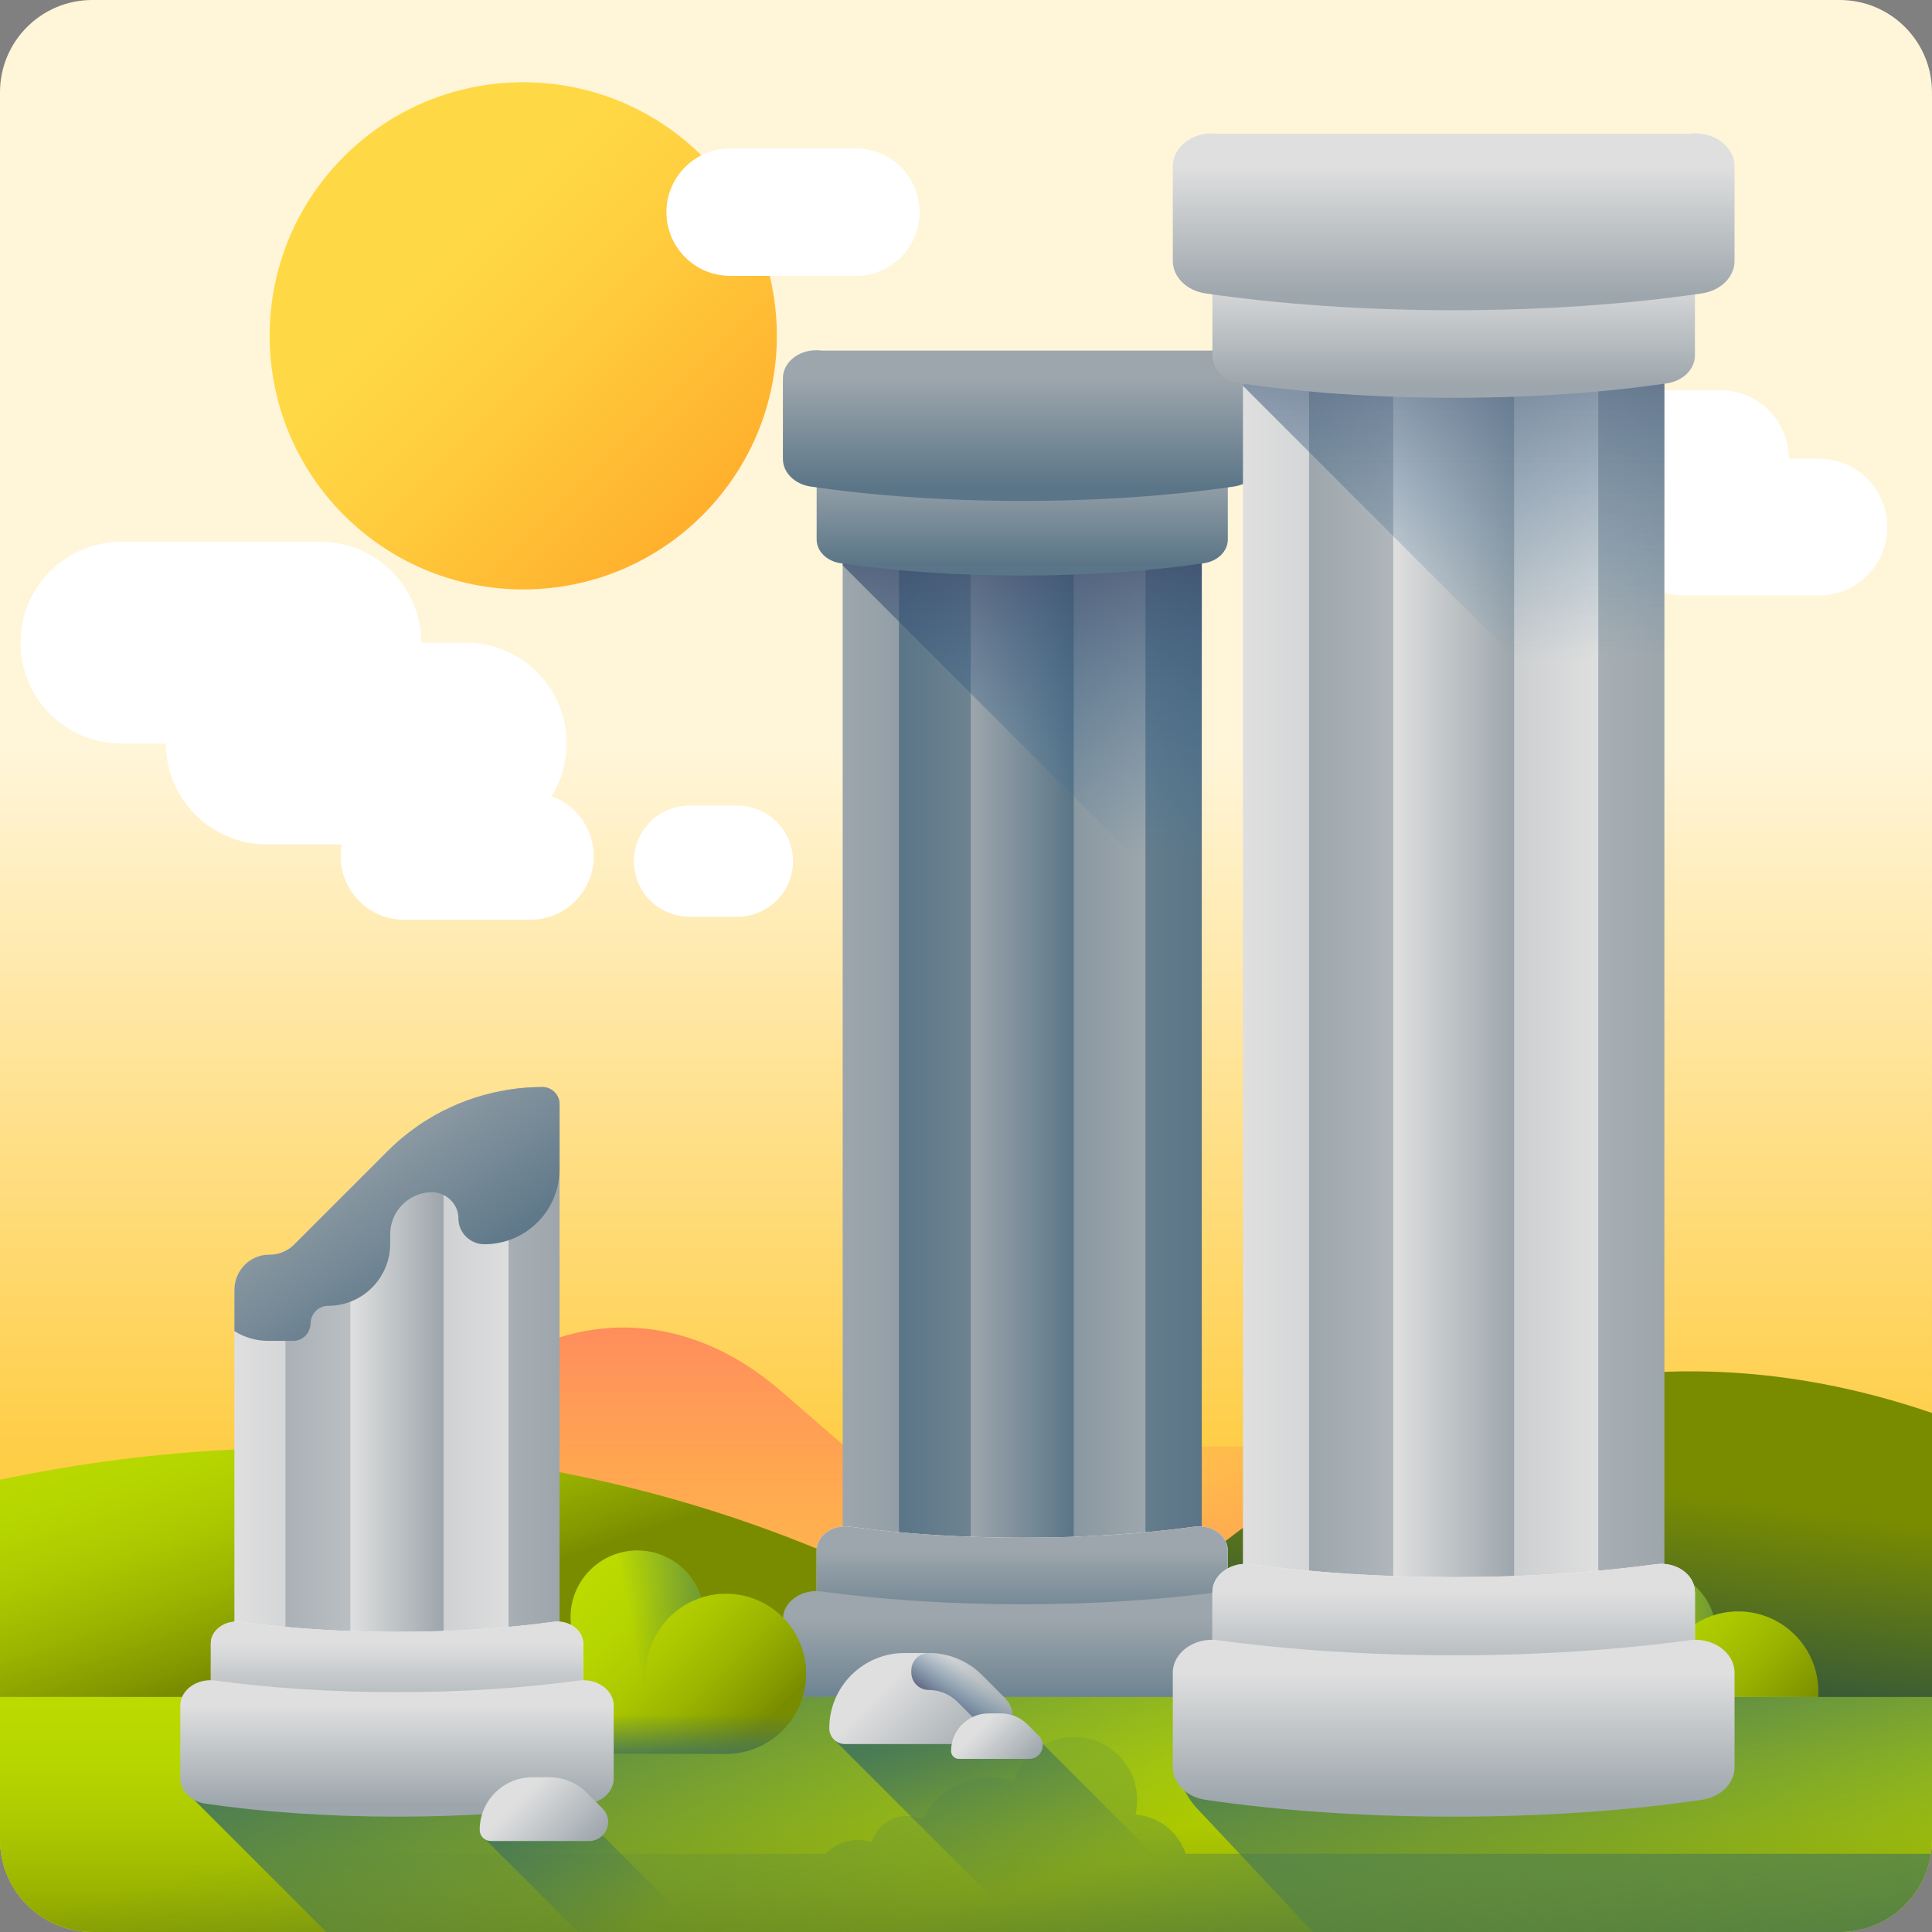 

<svg id="Capa_1" enable-background="new 0 0 510.002 510.002" height="512" viewBox="0 0 510.002 510.002" width="512" xmlns="http://www.w3.org/2000/svg" xmlns:xlink="http://www.w3.org/1999/xlink"><rect x="0" y="0" width="510.002" height="510.002" fill="#808080" stroke="none"/><linearGradient id="SVGID_1_" gradientUnits="userSpaceOnUse" x1="255" x2="255" y1="198.001" y2="382.069"><stop offset="0" stop-color="#fff5d9"/><stop offset="1" stop-color="#ffce47"/></linearGradient><linearGradient id="SVGID_2_" gradientUnits="userSpaceOnUse" x1="116.791" x2="201.676" y1="67.317" y2="152.203"><stop offset="0" stop-color="#ffd945"/><stop offset=".304" stop-color="#ffcd3e"/><stop offset=".856" stop-color="#ffad2b"/><stop offset="1" stop-color="#ffa325"/></linearGradient><linearGradient id="lg1"><stop offset="0" stop-color="#ff9356" stop-opacity="0"/><stop offset="1" stop-color="#ff755c"/></linearGradient><linearGradient id="SVGID_3_" gradientUnits="userSpaceOnUse" x1="401" x2="401" xlink:href="#lg1" y1="460.202" y2="351.007"/><linearGradient id="SVGID_4_" gradientUnits="userSpaceOnUse" x1="164.948" x2="164.948" xlink:href="#lg1" y1="463.883" y2="321.799"/><linearGradient id="SVGID_5_" gradientUnits="userSpaceOnUse" x1="255.879" x2="307.009" xlink:href="#lg1" y1="381.337" y2="484.732"/><linearGradient id="SVGID_6_" gradientUnits="userSpaceOnUse" x1="327.028" x2="264.304" xlink:href="#lg1" y1="404.032" y2="444.889"/><linearGradient id="SVGID_7_" gradientUnits="userSpaceOnUse" x1="403.782" x2="394.512" y1="388.656" y2="459.337"><stop offset="0" stop-color="#798c00"/><stop offset="1" stop-color="#1b444f"/></linearGradient><linearGradient id="lg2"><stop offset="0" stop-color="#bada00"/><stop offset=".219" stop-color="#b6d600"/><stop offset=".45" stop-color="#acc900"/><stop offset=".687" stop-color="#9ab400"/><stop offset=".927" stop-color="#829700"/><stop offset="1" stop-color="#798c00"/></linearGradient><linearGradient id="SVGID_8_" gradientUnits="userSpaceOnUse" x1="108.706" x2="131.927" xlink:href="#lg2" y1="348.845" y2="417.216"/><linearGradient id="lg3"><stop offset="0" stop-color="#9da6ac"/><stop offset="1" stop-color="#5a7587"/></linearGradient><linearGradient id="SVGID_9_" gradientUnits="userSpaceOnUse" x1="222.449" x2="317.242" xlink:href="#lg3" y1="272.749" y2="272.749"/><linearGradient id="SVGID_10_" gradientTransform="matrix(-1 0 0 1 -4060 0)" gradientUnits="userSpaceOnUse" x1="-4362.371" x2="-4297.319" xlink:href="#lg3" y1="272.749" y2="272.749"/><linearGradient id="SVGID_11_" gradientUnits="userSpaceOnUse" x1="256.258" x2="283.432" xlink:href="#lg3" y1="272.749" y2="272.749"/><linearGradient id="lg4"><stop offset="0" stop-color="#2f73a0" stop-opacity="0"/><stop offset=".503" stop-color="#345278" stop-opacity=".503"/><stop offset="1" stop-color="#3a2f4d"/></linearGradient><linearGradient id="SVGID_12_" gradientUnits="userSpaceOnUse" x1="269.845" x2="269.845" xlink:href="#lg4" y1="226.317" y2="108.823"/><linearGradient id="SVGID_13_" gradientUnits="userSpaceOnUse" x1="269.845" x2="269.845" xlink:href="#lg3" y1="124.066" y2="149.049"/><linearGradient id="lg5"><stop offset="0" stop-color="#f8f6fb"/><stop offset="1" stop-color="#efdcfb"/></linearGradient><linearGradient id="SVGID_14_" gradientUnits="userSpaceOnUse" x1="269.845" x2="269.845" xlink:href="#lg5" y1="409.235" y2="434.218"/><linearGradient id="SVGID_15_" gradientUnits="userSpaceOnUse" x1="269.845" x2="269.845" xlink:href="#lg3" y1="409.235" y2="434.218"/><linearGradient id="SVGID_16_" gradientUnits="userSpaceOnUse" x1="269.845" x2="269.845" xlink:href="#lg3" y1="99.795" y2="128.879"/><linearGradient id="SVGID_17_" gradientUnits="userSpaceOnUse" x1="269.845" x2="269.845" xlink:href="#lg3" y1="427.359" y2="456.443"/><linearGradient id="SVGID_18_" gradientUnits="userSpaceOnUse" x1="419.75" x2="461.226" xlink:href="#lg2" y1="426.055" y2="467.531"/><linearGradient id="lg6"><stop offset="0" stop-color="#43765a" stop-opacity="0"/><stop offset="1" stop-color="#43765a"/></linearGradient><linearGradient id="SVGID_19_" gradientUnits="userSpaceOnUse" x1="433.364" x2="466.926" xlink:href="#lg6" y1="431.954" y2="425.819"/><linearGradient id="SVGID_20_" gradientUnits="userSpaceOnUse" x1="441.155" x2="441.155" xlink:href="#lg6" y1="457.168" y2="469.539"/><linearGradient id="SVGID_21_" gradientUnits="userSpaceOnUse" x1="255" x2="255" xlink:href="#lg2" y1="449.059" y2="522.009"/><linearGradient id="SVGID_22_" gradientUnits="userSpaceOnUse" x1="244.263" x2="283.929" xlink:href="#lg6" y1="446.061" y2="606.778"/><linearGradient id="SVGID_23_" gradientUnits="userSpaceOnUse" x1="289.685" x2="258.972" xlink:href="#lg6" y1="489.817" y2="398.197"/><linearGradient id="SVGID_24_" gradientUnits="userSpaceOnUse" x1="425.846" x2="405.175" xlink:href="#lg6" y1="520.513" y2="436.239"/><linearGradient id="SVGID_25_" gradientUnits="userSpaceOnUse" x1="276.251" x2="260.783" xlink:href="#lg6" y1="497.769" y2="446.603"/><linearGradient id="lg7"><stop offset="0" stop-color="#dfdfdf"/><stop offset="1" stop-color="#9da6ac"/></linearGradient><linearGradient id="SVGID_26_" gradientUnits="userSpaceOnUse" x1="233.8" x2="256.32" xlink:href="#lg7" y1="444.787" y2="467.308"/><linearGradient id="SVGID_27_" gradientUnits="userSpaceOnUse" x1="257.603" x2="247.845" xlink:href="#lg4" y1="443.003" y2="455.14"/><linearGradient id="SVGID_28_" gradientUnits="userSpaceOnUse" x1="258.503" x2="269.763" xlink:href="#lg7" y1="456.509" y2="467.769"/><linearGradient id="SVGID_29_" gradientUnits="userSpaceOnUse" x1="328.112" x2="439.356" xlink:href="#lg7" y1="253.423" y2="253.423"/><linearGradient id="SVGID_30_" gradientTransform="matrix(-1 0 0 1 -4060 0)" gradientUnits="userSpaceOnUse" x1="-4481.905" x2="-4405.564" xlink:href="#lg7" y1="253.423" y2="253.423"/><linearGradient id="SVGID_31_" gradientUnits="userSpaceOnUse" x1="367.789" x2="399.679" xlink:href="#lg7" y1="253.423" y2="253.423"/><linearGradient id="SVGID_32_" gradientUnits="userSpaceOnUse" x1="383.734" x2="383.734" xlink:href="#lg4" y1="174.307" y2="36.423"/><linearGradient id="SVGID_33_" gradientUnits="userSpaceOnUse" x1="383.734" x2="383.734" xlink:href="#lg7" y1="72.312" y2="101.63"/><linearGradient id="SVGID_34_" gradientUnits="userSpaceOnUse" x1="383.734" x2="383.734" xlink:href="#lg5" y1="420.222" y2="449.54"/><linearGradient id="SVGID_35_" gradientUnits="userSpaceOnUse" x1="383.734" x2="383.734" xlink:href="#lg7" y1="420.222" y2="449.54"/><linearGradient id="SVGID_36_" gradientUnits="userSpaceOnUse" x1="383.734" x2="383.734" xlink:href="#lg7" y1="43.828" y2="77.96"/><linearGradient id="SVGID_37_" gradientUnits="userSpaceOnUse" x1="383.734" x2="383.734" xlink:href="#lg7" y1="441.49" y2="475.622"/><linearGradient id="SVGID_38_" gradientUnits="userSpaceOnUse" x1="152.549" x2="194.025" xlink:href="#lg2" y1="421.388" y2="462.864"/><linearGradient id="SVGID_39_" gradientUnits="userSpaceOnUse" x1="166.163" x2="199.725" xlink:href="#lg6" y1="427.287" y2="421.152"/><linearGradient id="SVGID_40_" gradientUnits="userSpaceOnUse" x1="173.953" x2="173.953" xlink:href="#lg6" y1="452.501" y2="464.872"/><linearGradient id="SVGID_41_" gradientUnits="userSpaceOnUse" x1="61.88" x2="147.71" xlink:href="#lg7" y1="364.337" y2="364.337"/><linearGradient id="SVGID_42_" gradientUnits="userSpaceOnUse" x1="136" x2="59.974" xlink:href="#lg7" y1="364.687" y2="364.687"/><linearGradient id="SVGID_43_" gradientUnits="userSpaceOnUse" x1="92.49" x2="117.1" xlink:href="#lg7" y1="367.452" y2="367.452"/><linearGradient id="SVGID_44_" gradientUnits="userSpaceOnUse" x1="104.795" x2="104.795" xlink:href="#lg5" y1="433.778" y2="456.398"/><linearGradient id="SVGID_45_" gradientUnits="userSpaceOnUse" x1="104.795" x2="104.795" xlink:href="#lg7" y1="433.778" y2="456.398"/><linearGradient id="SVGID_46_" gradientUnits="userSpaceOnUse" x1="104.795" x2="104.795" xlink:href="#lg7" y1="450.187" y2="476.521"/><linearGradient id="SVGID_47_" gradientUnits="userSpaceOnUse" x1="86.316" x2="120.316" xlink:href="#lg3" y1="294.897" y2="342.397"/><linearGradient id="SVGID_48_" gradientUnits="userSpaceOnUse" x1="163.505" x2="141.506" xlink:href="#lg6" y1="511.282" y2="471.284"/><linearGradient id="SVGID_49_" gradientUnits="userSpaceOnUse" x1="137.058" x2="152.829" xlink:href="#lg7" y1="475.054" y2="490.825"/><g><path d="m485.638 510.001h-461.276c-13.455 0-24.362-10.908-24.362-24.362v-461.276c0-13.455 10.907-24.362 24.362-24.362h461.275c13.456 0 24.363 10.907 24.363 24.362v461.275c0 13.455-10.907 24.363-24.362 24.363z" fill="url(#SVGID_1_)"/><path d="m194.667 242.001h-12.667c-8.1 0-14.667-6.566-14.667-14.667 0-8.1 6.566-14.667 14.667-14.667h12.667c8.1 0 14.667 6.566 14.667 14.667-.001 8.1-6.567 14.667-14.667 14.667z" fill="#fff"/><circle cx="138.124" cy="88.651" fill="url(#SVGID_2_)" r="66.943"/><g fill="#fff"><path d="m225.922 72.822h-33.178c-9.29 0-16.821-7.531-16.821-16.821 0-9.29 7.531-16.821 16.821-16.821h33.178c9.29 0 16.821 7.531 16.821 16.821 0 9.29-7.531 16.821-16.821 16.821z"/><path d="m145.634 210.196c2.492-4.052 3.932-8.821 3.932-13.928 0-14.706-11.922-26.627-26.627-26.627h-11.749c0-14.706-11.922-26.627-26.627-26.627h-52.52c-14.706 0-26.627 11.922-26.627 26.627s11.922 26.627 26.627 26.627h11.748c0 14.706 11.922 26.627 26.627 26.627h19.803c-.188 1.008-.298 2.043-.298 3.105 0 9.29 7.531 16.821 16.821 16.821h33.178c9.29 0 16.821-7.531 16.821-16.821 0-7.281-4.635-13.463-11.109-15.804z"/></g><path d="m480.165 121.081h-7.964c0-9.968-8.081-18.049-18.049-18.049h-35.6c-9.968 0-18.049 8.081-18.049 18.049s8.081 18.049 18.049 18.049h7.963c0 9.968 8.081 18.049 18.049 18.049h35.6c9.968 0 18.049-8.081 18.049-18.049.001-9.968-8.08-18.049-18.048-18.049z" fill="#fff"/><g><path d="m322 447.978 54.149-61.873c15.218-17.388 33.864-17.453 49.111-.171l54.74 62.044z" fill="url(#SVGID_3_)"/><path d="m30.562 447.978 92.111-80.51c25.886-22.626 57.605-22.71 83.542-.223l93.117 80.733z" fill="url(#SVGID_4_)"/><g><path d="m333.673 381.839h-26.496c-8.378 0-16.414-4.276-22.338-11.886-12.337-15.849-32.339-15.849-44.676 0l-60.738 78.026h218.818l-42.232-54.253c-5.925-7.612-13.96-11.887-22.338-11.887z" fill="url(#SVGID_5_)"/><path d="m356.011 393.725c-5.924-7.611-13.96-11.886-22.338-11.886h-26.496c-8.292 0-16.344-4.068-22.162-11.659-7.237-9.443-17.17-13.356-26.646-11.759l35.672 45.826c6.252 8.032 14.732 12.544 23.575 12.544 8.842 0 17.322 4.512 23.575 12.544l14.512 18.642h42.542z" fill="url(#SVGID_6_)"/></g></g><path d="m282.002 447.979s88.761-122.618 228-74.99v74.99z" fill="url(#SVGID_7_)"/><path d="m284.748 447.978s-110.853-93.802-284.748-57.366v57.366z" fill="url(#SVGID_8_)"/><g><g><path d="m222.449 127.494h94.793v290.51h-94.793z" fill="url(#SVGID_9_)"/><path d="m237.319 418.004h65.052v-290.51h-65.052z" fill="url(#SVGID_10_)"/><path d="m256.258 127.494h27.174v290.51h-27.174z" fill="url(#SVGID_11_)"/></g><path d="m222.449 149.244 94.793 94.793v-116.543h-94.793z" fill="url(#SVGID_12_)"/><path d="m215.576 124.119v18.283c0 3.099 2.662 5.738 6.302 6.272 14.129 2.071 30.504 3.256 47.967 3.256 17.462 0 33.838-1.185 47.967-3.256 3.64-.534 6.302-3.173 6.302-6.272v-18.283c0-3.92-4.185-6.91-8.799-6.279-13.547 1.853-29.024 2.906-45.47 2.906s-31.923-1.053-45.47-2.906c-4.614-.631-8.799 2.359-8.799 6.279z" fill="url(#SVGID_13_)"/><path d="m215.576 409.289v18.283c0 3.099 2.662 5.738 6.302 6.272 14.129 2.071 30.504 3.256 47.967 3.256 17.462 0 33.838-1.185 47.967-3.256 3.64-.534 6.302-3.173 6.302-6.272v-18.283c0-3.92-4.185-6.91-8.799-6.279-13.547 1.853-29.024 2.906-45.47 2.906s-31.923-1.053-45.47-2.906c-4.614-.632-8.799 2.358-8.799 6.279z" fill="url(#SVGID_14_)"/><path d="m215.576 409.289v18.283c0 3.099 2.662 5.738 6.302 6.272 14.129 2.071 30.504 3.256 47.967 3.256 17.462 0 33.838-1.185 47.967-3.256 3.64-.534 6.302-3.173 6.302-6.272v-18.283c0-3.92-4.185-6.91-8.799-6.279-13.547 1.853-29.024 2.906-45.47 2.906s-31.923-1.053-45.47-2.906c-4.614-.632-8.799 2.358-8.799 6.279z" fill="url(#SVGID_15_)"/><path d="m206.667 99.857v21.284c0 3.607 3.099 6.68 7.337 7.301 16.448 2.411 35.512 3.791 55.842 3.791 20.329 0 39.393-1.38 55.842-3.791 4.238-.621 7.337-3.694 7.337-7.301v-21.284c0-4.564-4.871-8.045-10.244-7.31h-105.871c-5.372-.735-10.243 2.746-10.243 7.31z" fill="url(#SVGID_16_)"/><path d="m206.667 427.42v21.284c0 3.607 3.099 6.68 7.337 7.301 16.448 2.411 35.512 3.791 55.842 3.791 20.329 0 39.393-1.38 55.842-3.791 4.238-.621 7.337-3.694 7.337-7.301v-21.284c0-4.564-4.871-8.045-10.244-7.31-15.771 2.157-33.789 3.383-52.935 3.383s-37.164-1.226-52.935-3.383c-5.373-.734-10.244 2.747-10.244 7.31z" fill="url(#SVGID_17_)"/></g><g><g><path d="m458.86 425.371c-2.292 0-4.498.366-6.565 1.041-2.211-7.212-8.921-12.456-16.857-12.456-9.736 0-17.629 7.893-17.629 17.629 0 1.407.166 2.775.477 4.086-8.309.586-14.868 7.511-14.868 15.969 0 8.842 7.168 16.01 16.01 16.01h39.432c11.675 0 21.14-9.465 21.14-21.14s-9.465-21.139-21.14-21.139z" fill="url(#SVGID_18_)"/><path d="m437.72 446.512c0 .858.052 1.703.151 2.533-.795.112-1.608.169-2.434.169-9.737 0-17.628-7.893-17.628-17.63 0-9.735 7.892-17.628 17.628-17.628 7.936 0 14.648 5.245 16.858 12.457-8.461 2.759-14.575 10.714-14.575 20.099z" fill="url(#SVGID_19_)"/><path d="m403.541 453.633c.981 7.902 7.72 14.017 15.887 14.017h39.432c9.176 0 16.985-5.847 19.909-14.017z" fill="url(#SVGID_20_)"/></g></g><path d="m0 447.978v37.66c0 13.421 10.853 24.305 24.261 24.36h461.479c13.408-.055 24.261-10.939 24.261-24.36v-37.66z" fill="url(#SVGID_21_)"/><path d="m313 489.363c-1.885-5.698-7.053-9.902-13.273-10.341.294-1.239.451-2.532.451-3.861 0-9.199-7.458-16.657-16.657-16.657-7.499 0-13.839 4.955-15.928 11.77-1.953-.637-4.037-.983-6.203-.983-7.794 0-14.528 4.474-17.82 10.985-1.252-.579-2.641-.912-4.111-.912-4.416 0-8.149 2.918-9.379 6.93-1.15-.375-2.377-.579-3.652-.579-3.347 0-6.36 1.405-8.502 3.648h-217.643c1.788 11.654 11.835 20.585 23.977 20.635h461.479c12.143-.05 22.189-8.981 23.978-20.635z" fill="url(#SVGID_22_)"/><path d="m50 447.978v25.896l36.124 36.125h399.615c13.408-.055 24.261-10.939 24.261-24.36v-37.66h-460z" fill="url(#SVGID_23_)"/><path d="m310.5 447.978v15.413c0 5.235 1.995 10.274 5.58 14.09l30.545 32.518h139.115c13.408-.055 24.261-10.939 24.261-24.36v-37.66h-199.501z" fill="url(#SVGID_24_)"/><path d="m324.044 509.101-49.828-49.824h-53.969l50.728 50.724h48.367c1.661 0 3.244-.326 4.702-.9z" fill="url(#SVGID_25_)"/><g><g><path d="m223.075 460.39h37.085c6.382 0 9.579-7.716 5.066-12.229l-5.987-5.986c-3.727-3.727-8.781-5.82-14.052-5.82h-6.405c-10.975 0-19.872 8.896-19.872 19.871 0 2.299 1.865 4.164 4.165 4.164z" fill="url(#SVGID_26_)"/><path d="m259.239 442.175c-3.727-3.727-8.781-5.82-14.052-5.82-2.552 0-4.62 2.068-4.62 4.62v.518c0 2.551 2.068 4.62 4.62 4.62 2.832 0 5.549 1.125 7.551 3.128l10.483 10.482c4.208-1.966 5.718-7.846 2.004-11.561z" fill="url(#SVGID_27_)"/></g><path d="m253.141 464.31h18.543c3.191 0 4.789-3.858 2.533-6.114l-2.993-2.993c-1.863-1.863-4.391-2.91-7.026-2.91h-3.203c-5.488 0-9.936 4.448-9.936 9.935-.001 1.15.932 2.082 2.082 2.082z" fill="url(#SVGID_28_)"/></g><g><g><path d="m328.112 76.334h111.244v354.177h-111.244z" fill="url(#SVGID_29_)"/><path d="m345.563 430.512h76.342v-354.178h-76.342z" fill="url(#SVGID_30_)"/><path d="m367.789 76.334h31.89v354.177h-31.89z" fill="url(#SVGID_31_)"/></g><path d="m328.112 101.859 111.244 111.244v-136.769h-111.244z" fill="url(#SVGID_32_)"/><path d="m320.047 72.374v21.456c0 3.636 3.124 6.734 7.396 7.36 16.581 2.431 35.798 3.821 56.291 3.821s39.711-1.391 56.291-3.821c4.272-.626 7.396-3.724 7.396-7.36v-21.456c0-4.601-4.911-8.11-10.326-7.369-15.898 2.175-34.061 3.41-53.361 3.41s-37.463-1.236-53.361-3.41c-5.416-.74-10.326 2.769-10.326 7.369z" fill="url(#SVGID_33_)"/><path d="m320.047 420.284v21.456c0 3.636 3.124 6.734 7.396 7.36 16.581 2.431 35.798 3.821 56.291 3.821s39.711-1.391 56.291-3.821c4.272-.626 7.396-3.724 7.396-7.36v-21.456c0-4.601-4.911-8.11-10.326-7.369-15.898 2.175-34.061 3.41-53.361 3.41s-37.463-1.236-53.361-3.41c-5.416-.741-10.326 2.769-10.326 7.369z" fill="url(#SVGID_34_)"/><path d="m320.047 420.284v21.456c0 3.636 3.124 6.734 7.396 7.36 16.581 2.431 35.798 3.821 56.291 3.821s39.711-1.391 56.291-3.821c4.272-.626 7.396-3.724 7.396-7.36v-21.456c0-4.601-4.911-8.11-10.326-7.369-15.898 2.175-34.061 3.41-53.361 3.41s-37.463-1.236-53.361-3.41c-5.416-.741-10.326 2.769-10.326 7.369z" fill="url(#SVGID_35_)"/><path d="m309.591 43.901v24.978c0 4.233 3.637 7.839 8.61 8.568 19.303 2.83 41.676 4.449 65.533 4.449s46.23-1.619 65.533-4.449c4.973-.729 8.61-4.335 8.61-8.568v-24.978c0-5.356-5.717-9.441-12.021-8.579h-124.244c-6.304-.862-12.021 3.223-12.021 8.579z" fill="url(#SVGID_36_)"/><path d="m309.591 441.563v24.978c0 4.233 3.637 7.839 8.61 8.568 19.303 2.83 41.676 4.449 65.533 4.449s46.23-1.619 65.533-4.449c4.973-.729 8.61-4.335 8.61-8.568v-24.978c0-5.356-5.717-9.441-12.021-8.579-18.508 2.532-39.653 3.97-62.122 3.97s-43.614-1.438-62.122-3.97c-6.304-.862-12.021 3.223-12.021 8.579z" fill="url(#SVGID_37_)"/></g><g><g><path d="m191.659 420.704c-2.292 0-4.498.366-6.565 1.041-2.211-7.212-8.921-12.456-16.857-12.456-9.736 0-17.629 7.893-17.629 17.629 0 1.407.166 2.775.477 4.086-8.309.586-14.868 7.511-14.868 15.969 0 8.842 7.168 16.01 16.01 16.01h39.432c11.675 0 21.14-9.465 21.14-21.14 0-11.674-9.465-21.139-21.14-21.139z" fill="url(#SVGID_38_)"/><path d="m170.518 441.845c0 .857.052 1.703.151 2.533-.795.112-1.608.169-2.434.169-9.737 0-17.628-7.893-17.628-17.63 0-9.735 7.892-17.628 17.628-17.628 7.936 0 14.648 5.245 16.858 12.457-8.46 2.759-14.575 10.715-14.575 20.099z" fill="url(#SVGID_39_)"/><path d="m136.339 448.967c.981 7.902 7.72 14.017 15.887 14.017h39.432c9.176 0 16.985-5.847 19.909-14.017z" fill="url(#SVGID_40_)"/></g></g><g><g><g><path d="m147.71 291.487v150.23h-85.83v-101.23c0-5.13 4.15-9.28 9.28-9.28 1.23 0 2.44-.24 3.55-.71 1.11-.46 2.14-1.14 3.01-2.01l14.77-14.77 9.84-9.84c4.36-4.36 9.36-7.96 14.77-10.69 5.37-2.73 11.16-4.6 17.15-5.53 2.94-.47 5.92-.7 8.93-.7 1.25 0 2.38.51 3.2 1.33s1.33 1.95 1.33 3.2z" fill="url(#SVGID_41_)"/><path d="m134.25 287.657v154.06h-58.9v-107.508c0-2.146.853-4.204 2.37-5.721l14.77-14.77 9.84-9.84c4.36-4.36 9.36-7.96 14.77-10.69 5.37-2.731 11.16-4.601 17.15-5.531z" fill="url(#SVGID_42_)"/><path d="m117.1 293.187v148.53h-24.61v-128l9.84-9.84c4.36-4.36 9.36-7.96 14.77-10.69z" fill="url(#SVGID_43_)"/></g><path d="m55.658 433.826v16.554c0 2.806 2.41 5.195 5.706 5.679 12.793 1.875 27.62 2.948 43.431 2.948s30.638-1.073 43.431-2.948c3.296-.483 5.706-2.873 5.706-5.679v-16.554c0-3.55-3.789-6.257-7.967-5.685-12.266 1.678-26.28 2.631-41.171 2.631s-28.904-.953-41.171-2.631c-4.176-.572-7.965 2.135-7.965 5.685z" fill="url(#SVGID_44_)"/><path d="m55.658 433.826v16.554c0 2.806 2.41 5.195 5.706 5.679 12.793 1.875 27.62 2.948 43.431 2.948s30.638-1.073 43.431-2.948c3.296-.483 5.706-2.873 5.706-5.679v-16.554c0-3.55-3.789-6.257-7.967-5.685-12.266 1.678-26.28 2.631-41.171 2.631s-28.904-.953-41.171-2.631c-4.176-.572-7.965 2.135-7.965 5.685z" fill="url(#SVGID_45_)"/><path d="m47.591 450.243v19.272c0 3.266 2.806 6.048 6.643 6.611 14.893 2.183 32.154 3.432 50.561 3.432s35.668-1.249 50.561-3.432c3.837-.563 6.643-3.345 6.643-6.611v-19.272c0-4.132-4.411-7.284-9.275-6.619-14.28 1.953-30.594 3.063-47.93 3.063s-33.65-1.11-47.93-3.063c-4.862-.665-9.273 2.487-9.273 6.619z" fill="url(#SVGID_46_)"/></g></g><path d="m143.18 286.957c-3.01 0-5.99.23-8.93.7-5.99.93-11.78 2.8-17.15 5.53-5.41 2.73-10.41 6.33-14.77 10.69l-9.84 9.84-14.77 14.77c-.87.87-1.9 1.55-3.01 2.01-1.132.479-2.369.72-3.624.71-5.097-.04-9.206 4.183-9.206 9.28v10.901c2.609 1.627 5.674 2.569 8.932 2.569h6.627c2.582 0 4.511-2.138 4.563-4.719.05-2.511 2.101-4.531 4.624-4.531 9.044 0 16.375-7.331 16.375-16.375v-2.5c0-6.051 4.832-10.975 10.848-11.122 3.781-.092 7.171 3.054 7.152 6.836-.019 3.813 3.066 6.91 6.875 6.91 10.955 0 19.835-8.88 19.835-19.835v-17.135c0-1.25-.51-2.38-1.33-3.2-.821-.819-1.951-1.329-3.201-1.329z" fill="url(#SVGID_47_)"/><path d="m158.906 484.349h-31.974l25.654 25.652h31.974z" fill="url(#SVGID_48_)"/><path d="m129.547 485.98h25.971c4.47 0 6.708-5.404 3.548-8.564l-4.193-4.192c-2.61-2.61-6.15-4.076-9.841-4.076h-4.486c-7.686 0-13.917 6.23-13.917 13.916.002 1.611 1.307 2.916 2.918 2.916z" fill="url(#SVGID_49_)"/></g></svg>